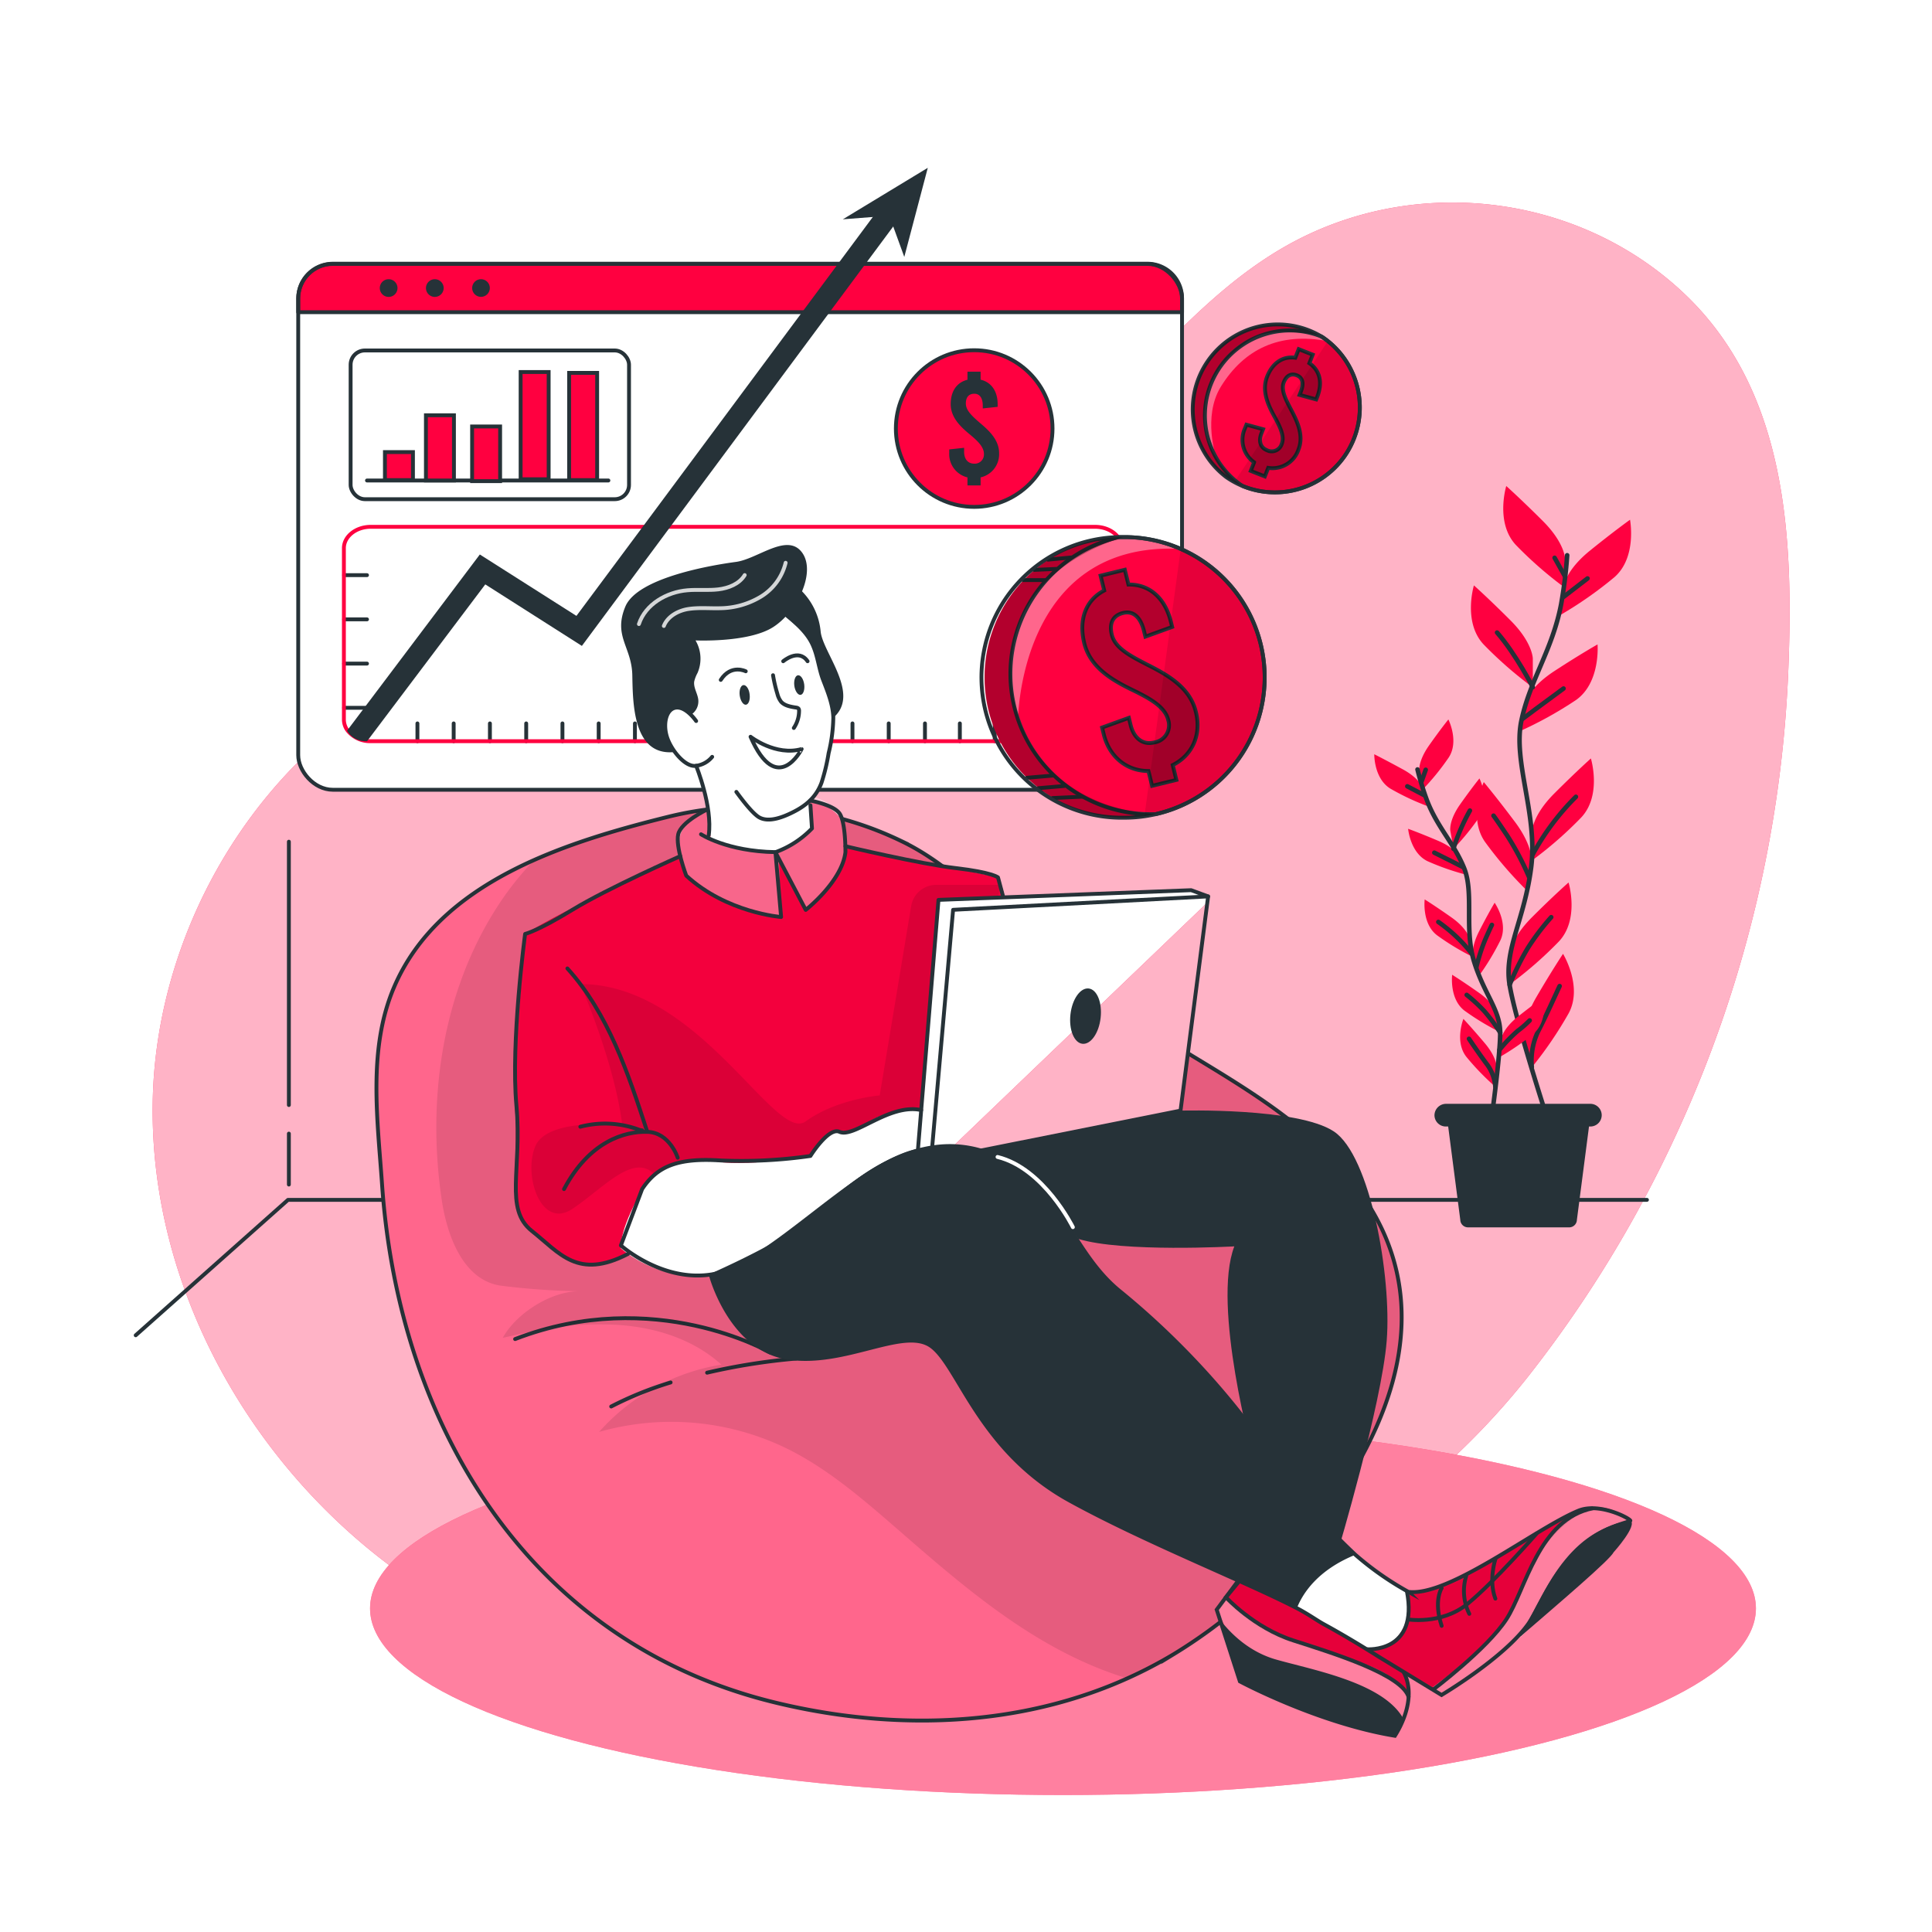 <svg class="animated" id="freepik_stories-revenue" xmlns="http://www.w3.org/2000/svg" viewBox="0 0 500 500" version="1.1" xmlns:xlink="http://www.w3.org/1999/xlink" xmlns:svgjs="http://svgjs.com/svgjs"><style>svg#freepik_stories-revenue:not(.animated) .animable {opacity: 0;}svg#freepik_stories-revenue.animated #freepik--background-simple--inject-3 {animation: 1s 1 forwards cubic-bezier(.36,-0.01,.5,1.38) slideRight;animation-delay: 0s;}svg#freepik_stories-revenue.animated #freepik--Shadow--inject-3 {animation: 1s 1 forwards cubic-bezier(.36,-0.01,.5,1.38) fadeIn;animation-delay: 0s;}svg#freepik_stories-revenue.animated #freepik--Window--inject-3 {animation: 1s 1 forwards cubic-bezier(.36,-0.01,.5,1.38) zoomOut;animation-delay: 0s;}svg#freepik_stories-revenue.animated #freepik--Floor--inject-3 {animation: 1s 1 forwards cubic-bezier(.36,-0.01,.5,1.38) slideDown;animation-delay: 0s;}svg#freepik_stories-revenue.animated #freepik--Coins--inject-3 {animation: 1s 1 forwards cubic-bezier(.36,-0.01,.5,1.38) slideDown;animation-delay: 0s;}svg#freepik_stories-revenue.animated #freepik--Character--inject-3 {animation: 1s 1 forwards cubic-bezier(.36,-0.01,.5,1.38) slideUp;animation-delay: 0s;}            @keyframes slideRight {                0% {                    opacity: 0;                    transform: translateX(30px);                }                100% {                    opacity: 1;                    transform: translateX(0);                }            }                    @keyframes fadeIn {                0% {                    opacity: 0;                }                100% {                    opacity: 1;                }            }                    @keyframes zoomOut {                0% {                    opacity: 0;                    transform: scale(1.5);                }                100% {                    opacity: 1;                    transform: scale(1);                }            }                    @keyframes slideDown {                0% {                    opacity: 0;                    transform: translateY(-30px);                }                100% {                    opacity: 1;                    transform: translateY(0);                }            }                    @keyframes slideUp {                0% {                    opacity: 0;                    transform: translateY(30px);                }                100% {                    opacity: 1;                    transform: inherit;                }            }        </style><g id="freepik--background-simple--inject-3" class="animable" style="transform-origin: 251.326px 245.544px;"><path d="M332.51,63.83c-21.82,12.48-37.21,33.47-55.86,50.32a179.7,179.7,0,0,1-81.92,42c-25,5.41-51.12,5.49-75.21,14-47,16.49-79.19,65.43-80,115.19s27.5,98,69.11,125.28a165.64,165.64,0,0,0,46,20.95c30.6,8.61,63.05,8.23,94.67,4.94,54.62-5.69,111.88-36.71,146.31-80.44a313.74,313.74,0,0,0,38.64-63.45,316.45,316.45,0,0,0,28.52-118.15c1.45-35,0-73.8-27.77-99.31S365.06,45.2,332.51,63.83Z" style="fill: rgb(255, 0, 64); transform-origin: 251.326px 245.544px;" id="el6hn072f3oyr" class="animable"></path><g id="elgpq37or2omi"><path d="M332.51,63.83c-21.82,12.48-37.21,33.47-55.86,50.32a179.7,179.7,0,0,1-81.92,42c-25,5.41-51.12,5.49-75.21,14-47,16.49-79.19,65.43-80,115.19s27.5,98,69.11,125.28a165.64,165.64,0,0,0,46,20.95c30.6,8.61,63.05,8.23,94.67,4.94,54.62-5.69,111.88-36.71,146.31-80.44a313.74,313.74,0,0,0,38.64-63.45,316.45,316.45,0,0,0,28.52-118.15c1.45-35,0-73.8-27.77-99.31S365.06,45.2,332.51,63.83Z" style="fill: rgb(255, 255, 255); opacity: 0.7; transform-origin: 251.326px 245.544px;" class="animable"></path></g></g><g id="freepik--Shadow--inject-3" class="animable" style="transform-origin: 275.1px 416.25px;"><ellipse cx="275.1" cy="416.25" rx="179.33" ry="48.3" style="fill: rgb(255, 0, 64); transform-origin: 275.1px 416.25px;" id="elx3yz2u8ass" class="animable"></ellipse><g id="eltycniht1ini"><ellipse cx="275.1" cy="416.25" rx="179.33" ry="48.3" style="fill: rgb(255, 255, 255); opacity: 0.5; transform-origin: 275.1px 416.25px;" class="animable"></ellipse></g></g><g id="freepik--Window--inject-3" class="animable" style="transform-origin: 191.545px 123.91px;"><rect x="77.18" y="68.3" width="228.73" height="136.09" rx="8.95" style="fill: rgb(255, 255, 255); transform-origin: 191.545px 136.345px;" id="elwvgeuy32t7n" class="animable"></rect><path d="M305.91,77.25v3.54H77.18V77.25a9,9,0,0,1,8.95-9H297A8.94,8.94,0,0,1,305.91,77.25Z" style="fill: rgb(255, 0, 64); transform-origin: 191.545px 74.52px;" id="el6ap1kvoas8a" class="animable"></path><rect x="77.18" y="68.3" width="228.73" height="136.09" rx="8.95" style="fill: none; stroke: rgb(38, 50, 56); stroke-linecap: round; stroke-linejoin: round; transform-origin: 191.545px 136.345px;" id="ella0drhuh79n" class="animable"></rect><path d="M305.91,77.25v3.54H77.18V77.25a9,9,0,0,1,8.95-9H297A8.94,8.94,0,0,1,305.91,77.25Z" style="fill: none; stroke: rgb(38, 50, 56); stroke-linecap: round; stroke-linejoin: round; transform-origin: 191.545px 74.52px;" id="el3yzncdplhlj" class="animable"></path><path d="M102.87,74.54a2.29,2.29,0,1,1-2.29-2.28A2.29,2.29,0,0,1,102.87,74.54Z" style="fill: rgb(38, 50, 56); transform-origin: 100.58px 74.55px;" id="ellg8at1t16r" class="animable"></path><path d="M114.82,74.54a2.29,2.29,0,1,1-2.29-2.28A2.29,2.29,0,0,1,114.82,74.54Z" style="fill: rgb(38, 50, 56); transform-origin: 112.53px 74.55px;" id="elz26knzt6jel" class="animable"></path><circle cx="124.48" cy="74.54" r="2.29" style="fill: rgb(38, 50, 56); transform-origin: 124.48px 74.54px;" id="elh2hnj3ufqi" class="animable"></circle><rect x="90.74" y="90.7" width="72.05" height="38.49" rx="3.69" style="fill: none; stroke: rgb(38, 50, 56); stroke-linecap: round; stroke-linejoin: round; transform-origin: 126.765px 109.945px;" id="ellwcj7lywtsf" class="animable"></rect><line x1="94.98" y1="124.35" x2="157.45" y2="124.35" style="fill: none; stroke: rgb(38, 50, 56); stroke-linecap: round; stroke-linejoin: round; transform-origin: 126.215px 124.35px;" id="el2aamol0db9k" class="animable"></line><rect x="99.62" y="117" width="7.25" height="7.25" style="fill: rgb(255, 0, 64); stroke: rgb(38, 50, 56); stroke-miterlimit: 10; transform-origin: 103.245px 120.625px;" id="elgueal1x8y2" class="animable"></rect><rect x="110.23" y="107.47" width="7.25" height="16.88" style="fill: rgb(255, 0, 64); stroke: rgb(38, 50, 56); stroke-miterlimit: 10; transform-origin: 113.855px 115.91px;" id="elo84mdgqoe1" class="animable"></rect><rect x="122.18" y="110.37" width="7.25" height="14.15" style="fill: rgb(255, 0, 64); stroke: rgb(38, 50, 56); stroke-miterlimit: 10; transform-origin: 125.805px 117.445px;" id="elynx9retdlxk" class="animable"></rect><rect x="134.74" y="96.28" width="7.25" height="27.75" style="fill: rgb(255, 0, 64); stroke: rgb(38, 50, 56); stroke-miterlimit: 10; transform-origin: 138.365px 110.155px;" id="el04uyz3iagwma" class="animable"></rect><rect x="147.29" y="96.5" width="7.25" height="27.75" style="fill: rgb(255, 0, 64); stroke: rgb(38, 50, 56); stroke-miterlimit: 10; transform-origin: 150.915px 110.375px;" id="el31lcz1w62n6" class="animable"></rect><circle cx="252.12" cy="110.91" r="20.27" style="fill: rgb(255, 0, 64); stroke: rgb(38, 50, 56); stroke-miterlimit: 10; transform-origin: 252.12px 110.91px;" id="elakvk7mu33v" class="animable"></circle><path d="M253.78,123.55v2.08h-3.4v-2.08a6.18,6.18,0,0,1-4.72-6.3v-.94l3.85-.42v1c0,1.93,1,3.1,2.57,3.1a2.37,2.37,0,0,0,2.56-2.53c0-1.85-1.73-3.44-3.77-5.13-2.42-2-4.83-4.38-4.83-7.74s1.58-5.63,4.34-6.31V96.19h3.4v2.07c2.79.65,4.41,3,4.41,6.35v.68l-3.85.41V105c0-2-.79-3.1-2.19-3.1s-2.19.87-2.19,2.53c0,1.85,1.78,3.4,3.78,5.13,2.38,2,4.83,4.38,4.83,7.74A6.15,6.15,0,0,1,253.78,123.55Z" style="fill: rgb(38, 50, 56); transform-origin: 252.114px 110.91px;" id="elgqowlr3ei4" class="animable"></path><line x1="89.06" y1="148.85" x2="94.98" y2="148.85" style="fill: none; stroke: rgb(38, 50, 56); stroke-linecap: round; stroke-linejoin: round; transform-origin: 92.02px 148.85px;" id="elayy5zwr0jpl" class="animable"></line><line x1="89.06" y1="160.29" x2="94.98" y2="160.29" style="fill: none; stroke: rgb(38, 50, 56); stroke-linecap: round; stroke-linejoin: round; transform-origin: 92.02px 160.29px;" id="elkwru3336pe" class="animable"></line><line x1="89.06" y1="171.74" x2="94.98" y2="171.74" style="fill: none; stroke: rgb(38, 50, 56); stroke-linecap: round; stroke-linejoin: round; transform-origin: 92.02px 171.74px;" id="elsspr7pagfz" class="animable"></line><line x1="89.06" y1="183.18" x2="94.98" y2="183.18" style="fill: none; stroke: rgb(38, 50, 56); stroke-linecap: round; stroke-linejoin: round; transform-origin: 92.02px 183.18px;" id="elg1yonpn7nb9" class="animable"></line><line x1="108.03" y1="191.82" x2="108.03" y2="187.22" style="fill: none; stroke: rgb(38, 50, 56); stroke-linecap: round; stroke-linejoin: round; transform-origin: 108.03px 189.52px;" id="el00krzqqxn3z6c" class="animable"></line><line x1="117.41" y1="191.82" x2="117.41" y2="187.22" style="fill: none; stroke: rgb(38, 50, 56); stroke-linecap: round; stroke-linejoin: round; transform-origin: 117.41px 189.52px;" id="eldtdamq9m52s" class="animable"></line><line x1="126.79" y1="191.82" x2="126.79" y2="187.22" style="fill: none; stroke: rgb(38, 50, 56); stroke-linecap: round; stroke-linejoin: round; transform-origin: 126.79px 189.52px;" id="el54ow8226x2v" class="animable"></line><line x1="136.18" y1="191.82" x2="136.18" y2="187.22" style="fill: none; stroke: rgb(38, 50, 56); stroke-linecap: round; stroke-linejoin: round; transform-origin: 136.18px 189.52px;" id="ele3zlkgloqew" class="animable"></line><line x1="145.56" y1="191.82" x2="145.56" y2="187.22" style="fill: none; stroke: rgb(38, 50, 56); stroke-linecap: round; stroke-linejoin: round; transform-origin: 145.56px 189.52px;" id="elozk0htsqkvi" class="animable"></line><line x1="154.94" y1="191.82" x2="154.94" y2="187.22" style="fill: none; stroke: rgb(38, 50, 56); stroke-linecap: round; stroke-linejoin: round; transform-origin: 154.94px 189.52px;" id="elgx6fe0i28v4" class="animable"></line><line x1="164.32" y1="191.82" x2="164.32" y2="187.22" style="fill: none; stroke: rgb(38, 50, 56); stroke-linecap: round; stroke-linejoin: round; transform-origin: 164.32px 189.52px;" id="elztlb9yezpf" class="animable"></line><line x1="173.71" y1="191.82" x2="173.71" y2="187.22" style="fill: none; stroke: rgb(38, 50, 56); stroke-linecap: round; stroke-linejoin: round; transform-origin: 173.71px 189.52px;" id="elevhhirxub7s" class="animable"></line><line x1="183.09" y1="191.82" x2="183.09" y2="187.22" style="fill: none; stroke: rgb(38, 50, 56); stroke-linecap: round; stroke-linejoin: round; transform-origin: 183.09px 189.52px;" id="elvumpcqtpzx" class="animable"></line><line x1="192.47" y1="191.82" x2="192.47" y2="187.22" style="fill: none; stroke: rgb(38, 50, 56); stroke-linecap: round; stroke-linejoin: round; transform-origin: 192.47px 189.52px;" id="el2suj4qglhii" class="animable"></line><line x1="201.85" y1="191.82" x2="201.85" y2="187.22" style="fill: none; stroke: rgb(38, 50, 56); stroke-linecap: round; stroke-linejoin: round; transform-origin: 201.85px 189.52px;" id="elq8pe5t1u1tc" class="animable"></line><line x1="211.24" y1="191.82" x2="211.24" y2="187.22" style="fill: none; stroke: rgb(38, 50, 56); stroke-linecap: round; stroke-linejoin: round; transform-origin: 211.24px 189.52px;" id="ela9x4aq053ko" class="animable"></line><line x1="220.62" y1="191.82" x2="220.62" y2="187.22" style="fill: none; stroke: rgb(38, 50, 56); stroke-linecap: round; stroke-linejoin: round; transform-origin: 220.62px 189.52px;" id="el8zf0phcazhx" class="animable"></line><line x1="230" y1="191.82" x2="230" y2="187.22" style="fill: none; stroke: rgb(38, 50, 56); stroke-linecap: round; stroke-linejoin: round; transform-origin: 230px 189.52px;" id="elltifshi4vr" class="animable"></line><line x1="239.38" y1="191.82" x2="239.38" y2="187.22" style="fill: none; stroke: rgb(38, 50, 56); stroke-linecap: round; stroke-linejoin: round; transform-origin: 239.38px 189.52px;" id="elf9r4y3p3ysg" class="animable"></line><line x1="248.41" y1="191.82" x2="248.41" y2="187.22" style="fill: none; stroke: rgb(38, 50, 56); stroke-linecap: round; stroke-linejoin: round; transform-origin: 248.41px 189.52px;" id="el8i7ejr4k2se" class="animable"></line><line x1="257.44" y1="191.82" x2="257.44" y2="187.22" style="fill: none; stroke: rgb(38, 50, 56); stroke-linecap: round; stroke-linejoin: round; transform-origin: 257.44px 189.52px;" id="elsaj44w1ol2" class="animable"></line><line x1="266.46" y1="191.82" x2="266.46" y2="187.22" style="fill: none; stroke: rgb(38, 50, 56); stroke-linecap: round; stroke-linejoin: round; transform-origin: 266.46px 189.52px;" id="elt9wo5lv8d88" class="animable"></line><path d="M290.34,141.85v44.46c0,3.05-3.1,5.51-6.92,5.51H96a7.42,7.42,0,0,1-6-2.71,4.73,4.73,0,0,1-1-2.8V141.85c0-3,3.1-5.51,6.92-5.51H283.42C287.24,136.34,290.34,138.8,290.34,141.85Z" style="fill: none; stroke: rgb(255, 0, 64); stroke-linecap: round; stroke-linejoin: round; transform-origin: 189.67px 164.082px;" id="elci4zfjh01wr" class="animable"></path><path d="M233.3,55.74l-59.83,80.6-22.88,30.82-25-15.92L95,191.82h-.44a5.51,5.51,0,0,1-4.75-2.71l34.37-45.61,25,15.89,17.11-23,62.39-84Z" style="fill: rgb(38, 50, 56); transform-origin: 161.555px 122.105px;" id="el7a73t2ihoak" class="animable"></path><polygon points="218.12 56.76 240.11 43.43 234.03 66.49 230.15 55.82 218.12 56.76" style="fill: rgb(38, 50, 56); transform-origin: 229.115px 54.96px;" id="elf04j49mf5wc" class="animable"></polygon></g><g id="freepik--Floor--inject-3" class="animable" style="transform-origin: 230.675px 235.675px;"><polyline points="426.23 310.52 74.54 310.52 35.12 345.57" style="fill: none; stroke: rgb(38, 50, 56); stroke-linecap: round; stroke-linejoin: round; transform-origin: 230.675px 328.045px;" id="elo9gncupx0oh" class="animable"></polyline><line x1="74.76" y1="285.98" x2="74.76" y2="217.83" style="fill: none; stroke: rgb(38, 50, 56); stroke-linecap: round; stroke-linejoin: round; transform-origin: 74.76px 251.905px;" id="elwd2d8gan4g" class="animable"></line><line x1="74.76" y1="306.56" x2="74.76" y2="293.38" style="fill: none; stroke: rgb(38, 50, 56); stroke-linecap: round; stroke-linejoin: round; transform-origin: 74.76px 299.97px;" id="elf3pu6zik31" class="animable"></line><g id="freepik--freepik--Plants--inject-120--inject-3" class="animable" style="transform-origin: 388.893px 221.71px;"><path d="M405.06,144.72s0-4.12-5.77-9.88-9.47-9.06-9.47-9.06-2.89,9.47,2.47,15.24a101,101,0,0,0,12.77,11.14Z" style="fill: rgb(255, 0, 64); transform-origin: 397.051px 138.97px;" id="el3c8vhl1z5gl" class="animable"></path><path d="M396.69,170.45s0-4.12-5.77-9.89-9.47-9.06-9.47-9.06-2.88,9.47,2.47,15.24a102.63,102.63,0,0,0,12.77,11.15Z" style="fill: rgb(255, 0, 64); transform-origin: 388.683px 164.695px;" id="elple1s3p5en7" class="animable"></path><path d="M404.69,151.74s.44-4.1,6.78-9.23,10.38-8,10.38-8,1.86,9.75-4.07,14.89a101.51,101.51,0,0,1-13.87,9.71Z" style="fill: rgb(255, 0, 64); transform-origin: 413.018px 146.81px;" id="elx5p5pyvwsif" class="animable"></path><path d="M394.58,182.12s.87-4,7.71-8.46,11.15-6.88,11.15-6.88.83,9.87-5.58,14.39a100.79,100.79,0,0,1-14.81,8.19Z" style="fill: rgb(255, 0, 64); transform-origin: 403.263px 178.07px;" id="elsni5p2n96q" class="animable"></path><path d="M396.49,215.23s0-4.12,5.76-9.88,9.47-9.06,9.47-9.06,2.89,9.48-2.47,15.24a100.22,100.22,0,0,1-12.76,11.15Z" style="fill: rgb(255, 0, 64); transform-origin: 404.494px 209.485px;" id="el723o8q5ql5v" class="animable"></path><path d="M396.39,223.32s.58-4.08-4.31-10.6S384,202.4,384,202.4s-4.18,9,.29,15.44a101.44,101.44,0,0,0,11.06,12.82Z" style="fill: rgb(255, 0, 64); transform-origin: 389.318px 216.53px;" id="elpjx24ovi5vk" class="animable"></path><path d="M390.7,247.27s0-4.11,5.77-9.88,9.47-9,9.47-9,2.89,9.47-2.47,15.23a101,101,0,0,1-12.77,11.15Z" style="fill: rgb(255, 0, 64); transform-origin: 398.709px 241.58px;" id="eleb44c14pv2j" class="animable"></path><path d="M394.55,269s-1-4,3.09-11,6.87-11.15,6.87-11.15,5.18,8.44,1.47,15.37a101.21,101.21,0,0,1-9.54,14Z" style="fill: rgb(255, 0, 64); transform-origin: 400.88px 261.535px;" id="el9je9o14frgc" class="animable"></path><path d="M405.58,143.7A116.75,116.75,0,0,1,404,156.48c-2.28,11.78-8,19.38-10.26,30s4.27,24.35,2.52,38-7.08,21.26-5.58,30.38,9.5,33.8,9.5,33.8" style="fill: none; stroke: rgb(38, 50, 56); stroke-linecap: round; stroke-linejoin: round; stroke-width: 1.177px; transform-origin: 397.999px 216.18px;" id="elr3ktt74o2sk" class="animable"></path><line x1="404.64" y1="154.48" x2="410.85" y2="149.7" style="fill: none; stroke: rgb(38, 50, 56); stroke-linecap: round; stroke-linejoin: round; stroke-width: 1.177px; transform-origin: 407.745px 152.09px;" id="el4dosmbskjbi" class="animable"></line><line x1="404.92" y1="148.99" x2="402.33" y2="144.36" style="fill: none; stroke: rgb(38, 50, 56); stroke-linecap: round; stroke-linejoin: round; stroke-width: 1.177px; transform-origin: 403.625px 146.675px;" id="elyc8e9rm1k6" class="animable"></line><path d="M394.09,186s5.2-3.91,10.55-7.81" style="fill: none; stroke: rgb(38, 50, 56); stroke-linecap: round; stroke-linejoin: round; stroke-width: 1.177px; transform-origin: 399.365px 182.095px;" id="eliwjy9r5u37b" class="animable"></path><path d="M396.69,177.84s-4.34-8.5-9.25-14.14" style="fill: none; stroke: rgb(38, 50, 56); stroke-linecap: round; stroke-linejoin: round; stroke-width: 1.177px; transform-origin: 392.065px 170.77px;" id="elc8xe58jztq" class="animable"></path><path d="M396.69,221.09a64.58,64.58,0,0,1,11.15-14.88" style="fill: none; stroke: rgb(38, 50, 56); stroke-linecap: round; stroke-linejoin: round; stroke-width: 1.177px; transform-origin: 402.265px 213.65px;" id="elfzoceomp0j" class="animable"></path><path d="M395.68,226.87A73.4,73.4,0,0,0,390,216.16c-3-4.48-3.48-5.06-3.48-5.06" style="fill: none; stroke: rgb(38, 50, 56); stroke-linecap: round; stroke-linejoin: round; stroke-width: 1.177px; transform-origin: 391.1px 218.985px;" id="eliiahnzb2yd" class="animable"></path><path d="M390.7,254.85a69.58,69.58,0,0,1,4.69-9.48,61.55,61.55,0,0,1,6.06-8" style="fill: none; stroke: rgb(38, 50, 56); stroke-linecap: round; stroke-linejoin: round; stroke-width: 1.177px; transform-origin: 396.075px 246.11px;" id="elr2exkhisml" class="animable"></path><path d="M396.43,276.17a17.62,17.62,0,0,1,1.56-9.12c2.17-4.19,4.62-9.69,5.64-11.85" style="fill: none; stroke: rgb(38, 50, 56); stroke-linecap: round; stroke-linejoin: round; stroke-width: 1.177px; transform-origin: 399.989px 265.685px;" id="elfangqnb45bs" class="animable"></path><path d="M367.3,199.74s-.45-2.57,2.54-6.82,5-6.72,5-6.72,2.83,5.62.1,9.82a64.16,64.16,0,0,1-6.8,8.36Z" style="fill: rgb(255, 0, 64); transform-origin: 371.702px 195.29px;" id="ela680aodnmti" class="animable"></path><path d="M375.34,215s-.45-2.59,2.54-6.83,5-6.71,5-6.71,2.83,5.63.1,9.82a63.5,63.5,0,0,1-6.8,8.36Z" style="fill: rgb(255, 0, 64); transform-origin: 379.742px 210.55px;" id="ela6h1yxd2f5f" class="animable"></path><path d="M368.29,204.1s-.7-2.52-5.25-5-7.38-3.9-7.38-3.9-.11,6.27,4.18,8.9a64.14,64.14,0,0,0,9.75,4.58Z" style="fill: rgb(255, 0, 64); transform-origin: 362.625px 201.94px;" id="el7zzs0h2uvqs" class="animable"></path><path d="M377.93,222.05s-1-2.43-5.76-4.46-7.75-3.1-7.75-3.1.55,6.27,5.08,8.41a64.52,64.52,0,0,0,10.18,3.53Z" style="fill: rgb(255, 0, 64); transform-origin: 372.05px 220.46px;" id="el3hiud1zbziz" class="animable"></path><path d="M380.33,243s-.45-2.58-4.69-5.57-6.93-4.66-6.93-4.66-.78,6.27,3.21,9.29a63.9,63.9,0,0,0,9.21,5.57Z" style="fill: rgb(255, 0, 64); transform-origin: 374.889px 240.2px;" id="elzzfe4yzoig9" class="animable"></path><path d="M381.26,248.09s-.81-2.49,1.55-7.11,4-7.35,4-7.35,3.6,5.16,1.5,9.71a65.19,65.19,0,0,1-5.58,9.24Z" style="fill: rgb(255, 0, 64); transform-origin: 385.047px 243.105px;" id="elcywynedetn" class="animable"></path><path d="M388.5,268.92s.3-2.6,4.36-5.83,6.65-5,6.65-5,1.14,6.2-2.67,9.46a64.88,64.88,0,0,1-8.87,6.1Z" style="fill: rgb(255, 0, 64); transform-origin: 393.82px 265.87px;" id="el8z5z3p7yrkv" class="animable"></path><path d="M387.43,262.5s-.45-2.59-4.69-5.58-6.92-4.65-6.92-4.65-.78,6.27,3.2,9.29a64.36,64.36,0,0,0,9.22,5.57Z" style="fill: rgb(255, 0, 64); transform-origin: 381.999px 259.7px;" id="elmdvqz7fp09n" class="animable"></path><path d="M387.37,276.54s.23-2.62-3.12-6.58-5.52-6.27-5.52-6.27-2.34,5.85.75,9.8a65.37,65.37,0,0,0,7.5,7.75Z" style="fill: rgb(255, 0, 64); transform-origin: 382.627px 272.465px;" id="elqsdvajxic2l" class="animable"></path><path d="M366.85,199.14a74,74,0,0,0,2.39,7.85c2.7,7.13,7.1,11.28,9.68,17.7s0,15.73,2.55,24.1,6.75,12.54,6.78,18.45S386,289.48,386,289.48" style="fill: none; stroke: rgb(38, 50, 56); stroke-linecap: round; stroke-linejoin: round; stroke-width: 1.177px; transform-origin: 377.55px 244.31px;" id="elirutaolt459" class="animable"></path><line x1="368.62" y1="205.81" x2="364.21" y2="203.5" style="fill: none; stroke: rgb(38, 50, 56); stroke-linecap: round; stroke-linejoin: round; stroke-width: 1.177px; transform-origin: 366.415px 204.655px;" id="elwkbr476iqha" class="animable"></line><line x1="367.84" y1="202.4" x2="368.97" y2="199.22" style="fill: none; stroke: rgb(38, 50, 56); stroke-linecap: round; stroke-linejoin: round; stroke-width: 1.177px; transform-origin: 368.405px 200.81px;" id="elblyt6x1pu4i" class="animable"></line><path d="M378.66,224.42s-3.69-1.88-7.46-3.75" style="fill: none; stroke: rgb(38, 50, 56); stroke-linecap: round; stroke-linejoin: round; stroke-width: 1.177px; transform-origin: 374.93px 222.545px;" id="elpf3jfcyj1r" class="animable"></path><path d="M376.14,219.64a52.85,52.85,0,0,1,4.27-9.86" style="fill: none; stroke: rgb(38, 50, 56); stroke-linecap: round; stroke-linejoin: round; stroke-width: 1.177px; transform-origin: 378.275px 214.71px;" id="elvipfmyizdxm" class="animable"></path><path d="M380.84,246.72a41.15,41.15,0,0,0-8.6-8.12" style="fill: none; stroke: rgb(38, 50, 56); stroke-linecap: round; stroke-linejoin: round; stroke-width: 1.177px; transform-origin: 376.54px 242.66px;" id="elkqgdo4t4xkf" class="animable"></path><path d="M382.1,250.24a45.85,45.85,0,0,1,2.37-7.31c1.39-3.15,1.63-3.56,1.63-3.56" style="fill: none; stroke: rgb(38, 50, 56); stroke-linecap: round; stroke-linejoin: round; stroke-width: 1.177px; transform-origin: 384.1px 244.805px;" id="elars32ui2bcf" class="animable"></path><path d="M388.06,271.7a38.47,38.47,0,0,1,4.74-4.92,25.47,25.47,0,0,0,3.08-2.69" style="fill: none; stroke: rgb(38, 50, 56); stroke-linecap: round; stroke-linejoin: round; stroke-width: 1.177px; transform-origin: 391.97px 267.895px;" id="eldvoy5vt7o65" class="animable"></path><path d="M388.25,267.24a44.87,44.87,0,0,0-4-5.43,39,39,0,0,0-4.67-4.33" style="fill: none; stroke: rgb(38, 50, 56); stroke-linecap: round; stroke-linejoin: round; stroke-width: 1.177px; transform-origin: 383.915px 262.36px;" id="el349xk6k5d7m" class="animable"></path><path d="M387,281.24a11.28,11.28,0,0,0-2-5.57c-1.82-2.4-4-5.58-4.82-6.83" style="fill: none; stroke: rgb(38, 50, 56); stroke-linecap: round; stroke-linejoin: round; stroke-width: 1.177px; transform-origin: 383.59px 275.04px;" id="elrdcngi9jfs" class="animable"></path><path d="M406.18,317.64H379.92a2,2,0,0,1-2-1.95l-3.77-29.06h37.72l-3.77,29.06A2,2,0,0,1,406.18,317.64Z" style="fill: rgb(38, 50, 56); transform-origin: 393.01px 302.135px;" id="elagweneay68t" class="animable"></path><path d="M411.57,291.54H374.19a2.94,2.94,0,0,1-2.95-2.92h0a3,3,0,0,1,2.94-2.95h37.39a2.94,2.94,0,0,1,2.95,2.94h0A2.94,2.94,0,0,1,411.57,291.54Z" style="fill: rgb(38, 50, 56); transform-origin: 392.88px 288.605px;" id="el37s86270lv6" class="animable"></path></g></g><g id="freepik--Coins--inject-3" class="animable" style="transform-origin: 302.969px 147.776px;"><path d="M327.3,175.31a36.31,36.31,0,0,1-28.13,35.37l-.11,0c-.95.21-1.9.4-2.88.54a37.08,37.08,0,0,1-5.19.37A36.31,36.31,0,0,1,289.65,139c.33,0,.68,0,1,0a1.72,1.72,0,0,1,.32,0,2.3,2.3,0,0,1,.37,0,35.75,35.75,0,0,1,14.22,3.05A36.31,36.31,0,0,1,327.3,175.31Z" style="fill: rgb(255, 0, 64); transform-origin: 291.055px 175.291px;" id="elti1wjk5eoi9" class="animable"></path><g id="elkw0oighdtdo"><path d="M305.58,142.06c-41.93-2.18-42.13,44.37-42.13,44.37s-6.4-15.19,4.05-32c5.84-9.41,16-13.56,23.86-15.4A35.75,35.75,0,0,1,305.58,142.06Z" style="fill: rgb(255, 255, 255); opacity: 0.4; transform-origin: 283.545px 162.73px;" class="animable"></path></g><path d="M327.3,175.31a36.31,36.31,0,0,1-28.24,35.4,35.71,35.71,0,0,1-8.07.91A36.31,36.31,0,0,1,289.65,139c.44,0,.89,0,1.34,0A36.32,36.32,0,0,1,327.3,175.31Z" style="fill: none; stroke: rgb(38, 50, 56); stroke-linecap: round; stroke-linejoin: round; transform-origin: 290.652px 175.313px;" id="elx85ndzmenw" class="animable"></path><path d="M327.3,175.31a36.31,36.31,0,0,1-28.24,35.4c-.44,0-.89,0-1.34,0A36.32,36.32,0,0,1,289.65,139c.44,0,.89,0,1.34,0A36.32,36.32,0,0,1,327.3,175.31Z" style="fill: none; stroke: rgb(38, 50, 56); stroke-linecap: round; stroke-linejoin: round; transform-origin: 294.398px 174.855px;" id="el5fwemk59nrr" class="animable"></path><path d="M303.5,198l.94,3.84-6.28,1.53-.94-3.83c-5.62,0-10.13-3.65-11.57-9.51l-.43-1.74,6.93-2.51.44,1.81c.87,3.56,3.22,5.27,6.15,4.55a4.5,4.5,0,0,0,3.59-5.83c-.84-3.42-4.76-5.56-9.3-7.77-5.37-2.6-10.91-5.9-12.43-12.11-1.48-6.06.38-11.11,5.17-13.61l-.94-3.84,6.27-1.53.94,3.83c5.45-.08,9.51,3.51,11,9.71l.31,1.26-6.92,2.51-.35-1.39c-.92-3.77-2.86-5.36-5.44-4.73s-3.65,2.6-2.9,5.66c.84,3.42,4.81,5.48,9.3,7.78,5.31,2.69,10.91,5.9,12.43,12.1C311,190.15,308.56,195.47,303.5,198Z" style="fill: none; stroke: rgb(38, 50, 56); stroke-miterlimit: 10; transform-origin: 295.013px 175.41px;" id="elo2nywmq2tws" class="animable"></path><g id="elfhvbtz4fsnb"><path d="M303.5,198l.94,3.84-6.28,1.53-.94-3.83c-5.62,0-10.13-3.65-11.57-9.51l-.43-1.74,6.93-2.51.44,1.81c.87,3.56,3.22,5.27,6.15,4.55a4.5,4.5,0,0,0,3.59-5.83c-.84-3.42-4.76-5.56-9.3-7.77-5.37-2.6-10.91-5.9-12.43-12.11-1.48-6.06.38-11.11,5.17-13.61l-.94-3.84,6.27-1.53.94,3.83c5.45-.08,9.51,3.51,11,9.71l.31,1.26-6.92,2.51-.35-1.39c-.92-3.77-2.86-5.36-5.44-4.73s-3.65,2.6-2.9,5.66c.84,3.42,4.81,5.48,9.3,7.78,5.31,2.69,10.91,5.9,12.43,12.1C311,190.15,308.56,195.47,303.5,198Z" style="opacity: 0.3; transform-origin: 295.013px 175.41px;" class="animable"></path></g><line x1="272.43" y1="206.53" x2="280.1" y2="206.18" style="fill: none; stroke: rgb(38, 50, 56); stroke-linecap: round; stroke-linejoin: round; transform-origin: 276.265px 206.355px;" id="eleqqhizekk7e" class="animable"></line><line x1="268.74" y1="203.98" x2="275.43" y2="203.41" style="fill: none; stroke: rgb(38, 50, 56); stroke-linecap: round; stroke-linejoin: round; transform-origin: 272.085px 203.695px;" id="elqd9c3v2ch7s" class="animable"></line><line x1="265.74" y1="201.29" x2="272.43" y2="200.72" style="fill: none; stroke: rgb(38, 50, 56); stroke-linecap: round; stroke-linejoin: round; transform-origin: 269.085px 201.005px;" id="el9uskbtghrud" class="animable"></line><line x1="264.82" y1="150.13" x2="270.55" y2="150.13" style="fill: none; stroke: rgb(38, 50, 56); stroke-linecap: round; stroke-linejoin: round; transform-origin: 267.685px 150.13px;" id="elee8muii9vkc" class="animable"></line><line x1="267.65" y1="147.49" x2="273.36" y2="147.23" style="fill: none; stroke: rgb(38, 50, 56); stroke-linecap: round; stroke-linejoin: round; transform-origin: 270.505px 147.36px;" id="eld4xie6wt6es" class="animable"></line><line x1="271.23" y1="144.84" x2="277.25" y2="144.27" style="fill: none; stroke: rgb(38, 50, 56); stroke-linecap: round; stroke-linejoin: round; transform-origin: 274.24px 144.555px;" id="el9ascnvbrr8o" class="animable"></line><g id="elb572pbdc9xn"><path d="M299.17,210.68l-.11,0a35.71,35.71,0,0,1-8.07.91A36.31,36.31,0,0,1,289.65,139c.33,0,.68,0,1,0-8.85,2.79-23.7,9.92-27.67,24.79C257.37,184.92,270,208.91,299.17,210.68Z" style="opacity: 0.3; transform-origin: 276.99px 175.295px;" class="animable"></path></g><g id="elty2m7wrzcod"><path d="M327.3,175.31a36.31,36.31,0,0,1-28.13,35.37l-.11,0c-.95.21-1.9.4-2.88.54l9.4-69.19A36.31,36.31,0,0,1,327.3,175.31Z" style="opacity: 0.1; transform-origin: 311.74px 176.625px;" class="animable"></path></g><path d="M347.9,118.15a22,22,0,0,1-26.31,7.64l-.13-.06a22.63,22.63,0,0,1-2-1,19.63,19.63,0,0,1-2.12-1.32,22,22,0,0,1,24.19-36.63l.49.31c.23.13.45.29.68.45s.67.49,1,.75A22,22,0,0,1,347.9,118.15Z" style="fill: rgb(255, 0, 64); transform-origin: 330.314px 105.682px;" id="el745er5q4nfj" class="animable"></path><g id="els0hccotodlm"><path d="M314.76,118.45s-3.59-10.57,1.18-18.35c6-9.75,15.19-14.2,27.7-11.8,0,0-6.78-4.58-18.13-1.33S308.07,105.84,314.76,118.45Z" style="fill: rgb(255, 255, 255); opacity: 0.4; transform-origin: 327.81px 102.127px;" class="animable"></path></g><path d="M347.9,118.16a22,22,0,0,1-26.31,7.62,21.55,21.55,0,0,1-4.3-2.36A22,22,0,0,1,342,87.1c.22.13.45.28.67.44A22,22,0,0,1,347.9,118.16Z" style="fill: none; stroke: rgb(38, 50, 56); stroke-linecap: round; stroke-linejoin: round; transform-origin: 330.303px 105.698px;" id="el2i270tyrk4" class="animable"></path><path d="M347.9,118.16a22,22,0,0,1-26.31,7.62l-.67-.44A22,22,0,0,1,342,87.1c.22.13.45.28.67.44A22,22,0,0,1,347.9,118.16Z" style="fill: none; stroke: rgb(38, 50, 56); stroke-linecap: round; stroke-linejoin: round; transform-origin: 331.879px 106.48px;" id="elaazw0rw4gjf" class="animable"></path><path d="M328.21,121.08l-.87,2.22-3.64-1.43.87-2.23a7.12,7.12,0,0,1-2.4-8.73l.4-1,4.3,1.17-.41,1.06c-.81,2.06-.26,3.72,1.44,4.39a2.72,2.72,0,0,0,3.81-1.63c.78-2-.41-4.41-1.88-7.08-1.74-3.16-3.32-6.72-1.91-10.32s4.07-5.36,7.3-4.92l.88-2.22,3.63,1.43L338.86,94c2.72,1.86,3.47,5,2.06,8.65l-.29.72-4.3-1.17.32-.81c.86-2.18.46-3.65-1-4.24s-2.71,0-3.41,1.79c-.78,2,.47,4.38,1.88,7.08,1.69,3.19,3.33,6.73,1.92,10.32A7.09,7.09,0,0,1,328.21,121.08Z" style="fill: none; stroke: rgb(38, 50, 56); stroke-miterlimit: 10; transform-origin: 331.583px 106.83px;" id="elyoyedbcsj0m" class="animable"></path><g id="eljajqa7bnaw"><path d="M328.21,121.08l-.87,2.22-3.64-1.43.87-2.23a7.12,7.12,0,0,1-2.4-8.73l.4-1,4.3,1.17-.41,1.06c-.81,2.06-.26,3.72,1.44,4.39a2.72,2.72,0,0,0,3.81-1.63c.78-2-.41-4.41-1.88-7.08-1.74-3.16-3.32-6.72-1.91-10.32s4.07-5.36,7.3-4.92l.88-2.22,3.63,1.43L338.86,94c2.72,1.86,3.47,5,2.06,8.65l-.29.72-4.3-1.17.32-.81c.86-2.18.46-3.65-1-4.24s-2.71,0-3.41,1.79c-.78,2,.47,4.38,1.88,7.08,1.69,3.19,3.33,6.73,1.92,10.32A7.09,7.09,0,0,1,328.21,121.08Z" style="opacity: 0.3; transform-origin: 331.583px 106.83px;" class="animable"></path></g><g id="elbk9faph14ga"><path d="M341.48,86.79c-6-1.07-13.6-1.66-17.7,1-7.53,4.83-12.22,10.92-12.15,20.79s9.29,16.79,9.29,16.79l.54.39a21.66,21.66,0,0,1-4.17-2.31,22,22,0,0,1,24.19-36.63Z" style="opacity: 0.3; transform-origin: 325.061px 104.863px;" class="animable"></path></g><g id="eloq7kxqu3r4g"><path d="M347.9,118.15a22,22,0,0,1-26.31,7.64l-.13-.06a22.63,22.63,0,0,1-2-1L343.64,88.3A22,22,0,0,1,347.9,118.15Z" style="opacity: 0.1; transform-origin: 335.684px 107.869px;" class="animable"></path></g></g><g id="freepik--Character--inject-3" class="animable" style="transform-origin: 259.872px 295.137px;"><path d="M336.58,399.76a132,132,0,0,1-32.84,28.35,116.06,116.06,0,0,1-12,6.26c-28.41,12.77-60.79,13.6-91.07,6.26C137,425.2,103.22,369,98.93,306.61c-1.15-16.86-3.73-35.07,3.1-51.11s20.64-26,36.26-32.92c11.34-5.05,23.59-8.44,34.72-11.21a89.31,89.31,0,0,1,60.09,6.2c13.09,6.21,22.41,17,33.42,26.09q1.75,1.44,3.52,2.87a329.9,329.9,0,0,0,35,24.61c18.51,11.29,37.46,21.94,49.29,40.9C373.2,342.26,357.28,375.16,336.58,399.76Z" style="fill: rgb(255, 0, 64); transform-origin: 230.114px 327.021px;" id="elbi84mbonw3" class="animable"></path><g id="elzhhj52jt3yn"><path d="M336.58,399.76a132,132,0,0,1-32.84,28.35,116.06,116.06,0,0,1-12,6.26c-28.41,12.77-60.79,13.6-91.07,6.26C137,425.2,103.22,369,98.93,306.61c-1.15-16.86-3.73-35.07,3.1-51.11s20.64-26,36.26-32.92c11.34-5.05,23.59-8.44,34.72-11.21a89.31,89.31,0,0,1,60.09,6.2c13.09,6.21,22.41,17,33.42,26.09q1.75,1.44,3.52,2.87a329.9,329.9,0,0,0,35,24.61c18.51,11.29,37.46,21.94,49.29,40.9C373.2,342.26,357.28,375.16,336.58,399.76Z" style="fill: rgb(255, 255, 255); opacity: 0.4; transform-origin: 230.114px 327.021px;" class="animable"></path></g><path d="M270,246.53q-1.77-1.42-3.52-2.88c-11-9.11-20.34-19.87-33.42-26.08a89.37,89.37,0,0,0-60.09-6.2c-26.47,6.57-59.3,16.69-71,44.14-6.83,16-4.25,34.24-3.09,51.1C103.22,369,137,425.2,200.67,440.63c34.64,8.4,72,6.1,103.07-12.52a132,132,0,0,0,32.84-28.35c20.7-24.6,36.62-57.5,17.77-87.72-11.82-19-30.77-29.61-49.29-40.9A329.9,329.9,0,0,1,270,246.53Z" style="fill: none; stroke: rgb(38, 50, 56); stroke-miterlimit: 10; transform-origin: 230.088px 327.023px;" id="elzu6vdgenyng" class="animable"></path><path d="M173.55,357.78A91.57,91.57,0,0,0,158.18,364" style="fill: none; stroke: rgb(38, 50, 56); stroke-linecap: round; stroke-linejoin: round; transform-origin: 165.865px 360.89px;" id="elqh96jrijdih" class="animable"></path><path d="M206,351.6a164,164,0,0,0-23,3.65" style="fill: none; stroke: rgb(38, 50, 56); stroke-linecap: round; stroke-linejoin: round; transform-origin: 194.5px 353.425px;" id="elmh8v9rke219" class="animable"></path><path d="M199.25,350s-29.88-17.38-65.94-3.45" style="fill: none; stroke: rgb(38, 50, 56); stroke-linecap: round; stroke-linejoin: round; transform-origin: 166.28px 345.571px;" id="el4ej9kzcxtdw" class="animable"></path><g id="elrd4l8noljy"><path d="M336.58,399.76a132,132,0,0,1-32.84,28.35,116.06,116.06,0,0,1-12,6.26,93.7,93.7,0,0,1-9.57-3.51c-18.66-8-34.32-21.53-49.62-34.87-9.23-8-18.61-16.2-29.66-21.47a68.22,68.22,0,0,0-47.84-3.94,53.73,53.73,0,0,1,31.64-17.41c-7.9-7.19-18.89-10.21-29.57-10.4s-16.56,1.12-27,3.46c3.49-6.42,12.75-12.23,20.06-12.06a181.67,181.67,0,0,1-20.78-1.47c-9.43-1.52-13.65-12.62-15.06-22.06-3.9-26,.05-53.69,14.24-75.79a77.15,77.15,0,0,1,9.7-12.27c11.34-5.05,23.59-8.44,34.72-11.21a89.31,89.31,0,0,1,60.09,6.2c13.09,6.21,22.41,17,33.42,26.09q1.75,1.44,3.52,2.87a329.9,329.9,0,0,0,35,24.61c18.51,11.29,37.46,21.94,49.29,40.9C373.2,342.26,357.28,375.16,336.58,399.76Z" style="opacity: 0.1; transform-origin: 237.831px 321.567px;" class="animable"></path></g><path d="M347,399a193.35,193.35,0,0,0,17.57,13c11.89.8,6.56,15.17,6.56,15.17l-10.18,6.55S343.52,419.87,334,415.38,347,399,347,399Z" style="fill: rgb(255, 255, 255); transform-origin: 351.987px 416.36px;" id="elhhqgfe8y0ft" class="animable"></path><g id="el4hbjj6lbq2y"><path d="M262.51,247.7s-1.63-16.13-4.23-20.66L218.8,219v-3.06s.91-5.32-7.89-8.65-27.14,1-31.87,4.58-3,9.74-3,9.74S160.14,229.64,153,232.7a182.44,182.44,0,0,0-17.07,9s-3.24,37.08-2.6,45.69-.52,16.71.22,21.48,1.32,7.48,6.32,11.54,9.55,10,22.66,4.11l-1.83-1.45L247,294Z" style="opacity: 0.3; transform-origin: 197.878px 266.547px;" class="animable"></path></g><path d="M262.51,247.7s-1.63-16.13-4.23-20.66L218.8,219v-3.06s.91-5.32-7.89-8.65-27.14,1-31.87,4.58-3,9.74-3,9.74S160.14,229.64,153,232.7a182.44,182.44,0,0,0-17.07,9s-3.24,37.08-2.6,45.69-.52,16.71.22,21.48,1.32,7.48,6.32,11.54,9.55,10,22.66,4.11l-1.83-1.45L247,294Z" style="fill: rgb(255, 0, 64); transform-origin: 197.878px 266.547px;" id="elv0cbqlg1u7" class="animable"></path><g id="elab8jyfij5bl"><path d="M262.51,247.7s-1.63-16.13-4.23-20.66L218.8,219v-3.06s.91-5.32-7.89-8.65-27.14,1-31.87,4.58-3,9.74-3,9.74S160.14,229.64,153,232.7a182.44,182.44,0,0,0-17.07,9s-3.24,37.08-2.6,45.69-.52,16.71.22,21.48,1.32,7.48,6.32,11.54,9.55,10,22.66,4.11l-1.83-1.45L247,294Z" style="opacity: 0.05; transform-origin: 197.878px 266.547px;" class="animable"></path></g><g id="elzx5kq2zrd98"><path d="M258.8,229H242.28a6.57,6.57,0,0,0-6.47,5.49l-8.14,49s-11.21.93-19.15,6.72-27.47-35.52-58.33-35.54c0,0,8.88,20.3,10.85,36.5,0,0-19.29-2.1-22.49,5.45s1.45,21.7,9.61,16.22S164,298.22,169.45,304s29.8,8.89,29.8,8.89L236.72,294l14.53-6.83Z" style="opacity: 0.1; transform-origin: 198.166px 271.536px;" class="animable"></path></g><g id="el5z19g0qvatx"><path d="M206.35,204.71s9.38,2.6,10.9,5.75,1.36,11.12,1.36,11.12a38.5,38.5,0,0,1-10.09,13.88l-7-13.88.63,15.74s-13.28-2.21-18.92-6.45l-5.63-4.25s-2.43-8-2.08-10.71S186,207.7,186,207.7Z" style="fill: rgb(255, 255, 255); opacity: 0.4; transform-origin: 197.05px 221.015px;" class="animable"></path></g><path d="M362.59,447.42c-.26-.57,3.85-7.83.63-15.22s-8.35-4.54-8.35-4.54-14.61-9.3-20.75-12.24a104.7,104.7,0,0,1-12.75-7.58l-6.49,8.74,6,18.56Z" style="fill: rgb(255, 0, 64); transform-origin: 339.669px 427.63px;" id="el5x2tv1lusia" class="animable"></path><path d="M354.34,427.21l18.76,11.46s13.19-8.46,19.48-14.3S413,406.09,413,406.09l9-12.11s-6.24-7.72-16.64-1.52c-13.44,8-29.83,19.62-40.76,19.51,0,0,2.15,13.43-10.19,15.24" style="fill: rgb(255, 0, 64); transform-origin: 388.17px 414.36px;" id="elc0uvzkfmu6b" class="animable"></path><path d="M203.17,156.23s8.51,12.88,10.06,17.05,2.8,10.34,2.49,13.31-3.43,18.88-5,19.34l-1.51,1.71,1,6.74s-6.66,11.51-26.24,3.07c0,0-.76-13.44-3.14-17.66s-5.94.8-9.51-11.39,7.8-25,7.8-25Z" style="fill: rgb(255, 255, 255); transform-origin: 193.197px 188.386px;" id="elmlercx4apu" class="animable"></path><g id="el2pbiu2jdgyc"><path d="M413.83,390.22s-9.65,1.68-12.78,7.39-9.14,16.32-11.19,21.45-19,17.52-19,17.52l2.25,2.09s13.8-8.53,22.13-16.64,26.7-28.51,26.7-28.51S420.62,392.21,413.83,390.22Z" style="fill: rgb(255, 255, 255); opacity: 0.5; transform-origin: 396.4px 414.445px;" class="animable"></path></g><g id="el44jm9oiowkk"><path d="M317.27,413.37l-2.39,3.21,7.34,15.22,40.37,14.51,1.87-5.91s.62-6-13.55-10.56-22.81-7.57-26.84-10.7S317.27,413.37,317.27,413.37Z" style="fill: rgb(255, 255, 255); opacity: 0.5; transform-origin: 339.672px 429.84px;" class="animable"></path></g><path d="M184,300.33s-12.36-1.86-18.13,8.25-5.18,14.49-5.18,14.49,8.17,7.42,19.4,7S207.67,316.79,213,312.6s18.77-16.18,27.94-13.7l1-8.67s-.9-3.89-8.74-2.84-10.92,5.52-13.45,5.52-4.92-2.43-10,6.25C209.74,299.16,191.91,302.32,184,300.33Z" style="fill: rgb(255, 255, 255); transform-origin: 201.306px 308.649px;" id="el3r6alsczjwd" class="animable"></path><path d="M200.06,174.75a35.8,35.8,0,0,0,1.12,4.79,5.58,5.58,0,0,0,1,2.11c.94,1,2.46,1.26,3.85,1.47a1.05,1.05,0,0,1,.62.26,1,1,0,0,1,.15.6,8,8,0,0,1-1.36,4.42" style="fill: none; stroke: rgb(38, 50, 56); stroke-linecap: round; stroke-linejoin: round; transform-origin: 203.431px 181.575px;" id="elrax4x0sh1t" class="animable"></path><g id="el0wocjddsdke"><path d="M325.56,403l-8.29,10.33s9.1,8.41,18.52,11.53,25.91,9,28.67,13.53L363.4,433s-25.79-15.82-31.71-19.6A13.66,13.66,0,0,1,325.56,403Z" style="opacity: 0.1; transform-origin: 340.865px 420.695px;" class="animable"></path></g><g id="elqj3es7jng4"><path d="M354.34,427.21l16.51,9.37S379,431,383,426.89s8.93-8.67,12-17.88c4.19-12.73,16.19-18.79,16.19-18.79s-16.69,7.86-25.38,14-17.16,8.74-22.08,8.32C363.68,412.57,367.63,425.07,354.34,427.21Z" style="opacity: 0.1; transform-origin: 382.765px 413.4px;" class="animable"></path></g><path d="M194.24,190.67s6.49,5.09,13.23,3.18C207.47,193.85,201.11,206.45,194.24,190.67Z" style="fill: rgb(255, 255, 255); stroke: rgb(38, 50, 56); stroke-linecap: round; stroke-linejoin: round; transform-origin: 200.855px 194.642px;" id="eleky1wg4iqps" class="animable"></path><path d="M194,179.67c.19,1.4-.24,2.61-.94,2.71s-1.43-1-1.62-2.37.23-2.61.94-2.71S193.85,178.27,194,179.67Z" style="fill: rgb(38, 50, 56); transform-origin: 192.72px 179.84px;" id="elcmxghh18nih" class="animable"></path><path d="M208.13,177.12c.18,1.41-.24,2.62-.94,2.71s-1.44-1-1.62-2.36.23-2.62.94-2.71S207.94,175.72,208.13,177.12Z" style="fill: rgb(38, 50, 56); transform-origin: 206.85px 177.295px;" id="el1ba3ydiwgt1" class="animable"></path><path d="M193,173.73s-3.78-1.95-6.47,2.23" style="fill: none; stroke: rgb(38, 50, 56); stroke-linecap: round; stroke-linejoin: round; transform-origin: 189.765px 174.618px;" id="el09w4iumuqmlu" class="animable"></path><path d="M202.69,171.13s4-3.43,6.31,0" style="fill: none; stroke: rgb(38, 50, 56); stroke-linecap: round; stroke-linejoin: round; transform-origin: 205.845px 170.368px;" id="el033oc9si1118" class="animable"></path><path d="M180.16,186.6s-2.43-3.59-5-3.48-3.59,3.71-2.67,7.19,4.75,8.34,7.65,7.88a6.44,6.44,0,0,0,4.17-2.32" style="fill: none; stroke: rgb(38, 50, 56); stroke-linecap: round; stroke-linejoin: round; transform-origin: 178.234px 190.669px;" id="elpvwnxupkhpk" class="animable"></path><path d="M203.46,159.13c2.73,2.27,5.62,4.74,7,8.08,1.22,2.84,1.49,6,2.61,8.87,1.19,3.07,2.49,6.28,2.59,9.63a40.79,40.79,0,0,1-1.21,9.19,50.65,50.65,0,0,1-1.85,7.69c-1.35,3.59-3.84,5.8-7.18,7.5-2.43,1.24-6.48,3-9.11,1.34-1.53-1-3.83-3.86-5.74-6.49" style="fill: none; stroke: rgb(38, 50, 56); stroke-linecap: round; stroke-linejoin: round; transform-origin: 203.115px 185.619px;" id="el9x6qibojg7" class="animable"></path><path d="M180.16,198.19s4.3,10.54,3.26,17.95" style="fill: none; stroke: rgb(38, 50, 56); stroke-linecap: round; stroke-linejoin: round; transform-origin: 181.871px 207.165px;" id="elopc6183daad" class="animable"></path><path d="M179.06,184.83a4.14,4.14,0,0,0,1.66-3.71c-.16-1.62-1.28-3.12-1.06-4.74a8.73,8.73,0,0,1,.86-2.22,9.31,9.31,0,0,0-.52-8.42s13.66.64,20.06-3.43,11.28-14.48,7.41-19.45-11.41,1.81-17,2.56S165,149.34,161.83,157s1.66,10.41,1.81,17.72.15,21.16,11.08,19.89c0,0-4.09-5.29-1.25-10.74C175.4,181.58,179.06,184.83,179.06,184.83Z" style="fill: rgb(38, 50, 56); transform-origin: 184.8px 167.873px;" id="eln5l1u4m8m3" class="animable"></path><path d="M205.85,151.5a17.14,17.14,0,0,1,6.54,12c.61,5.48,10.33,16.13,3.32,22.2,0,0-1.63-6.45-2.59-9.63s-2.19-9-3.8-11-10.15-9-10.15-9Z" style="fill: rgb(38, 50, 56); transform-origin: 208.705px 168.6px;" id="elqscordhjcdi" class="animable"></path><path d="M181.42,215.91s6.74,4.44,19.26,4.62l1.47,16.79s-14.08-1.07-24.55-10.7c0,0-2.83-7.49-2.08-10.71S183,209.5,183,209.5" style="fill: none; stroke: rgb(38, 50, 56); stroke-linecap: round; stroke-linejoin: round; transform-origin: 188.772px 223.41px;" id="el4a54x27mt2m" class="animable"></path><path d="M209.74,208.4l.4,6a24.82,24.82,0,0,1-9.46,6.15l7.84,14.93s9.35-7.28,10.28-14.93c0,0,.08-7.83-1.55-10.07s-7.57-3.29-7.57-3.29" style="fill: none; stroke: rgb(38, 50, 56); stroke-linecap: round; stroke-linejoin: round; transform-origin: 209.74px 221.335px;" id="el19brdxz0hiz" class="animable"></path><g id="eltem9rogtyxf"><path d="M171.8,162c1-2.51,3.74-4,6.41-4.4s5.41-.12,8.11-.19a20.82,20.82,0,0,0,10.6-3,14.17,14.17,0,0,0,6.4-8.76" style="fill: none; stroke: rgb(255, 255, 255); stroke-linecap: round; stroke-linejoin: round; opacity: 0.8; transform-origin: 187.56px 153.825px;" class="animable"></path></g><g id="el6gfexr0silv"><path d="M165.35,161.51c1.69-5.13,7.17-8.3,12.56-8.75,2.67-.23,5.37.08,8-.23s5.43-1.41,6.82-3.7" style="fill: none; stroke: rgb(255, 255, 255); stroke-linecap: round; stroke-linejoin: round; opacity: 0.8; transform-origin: 179.04px 155.17px;" class="animable"></path></g><path d="M162.51,324.52c-13,6.74-17.62-.2-24.86-5.94s-2.49-16-4-32.45,2.25-44.43,2.25-44.43,3.24-.74,12.23-6.24,27.91-13.88,27.91-13.88" style="fill: none; stroke: rgb(38, 50, 56); stroke-linecap: round; stroke-linejoin: round; transform-origin: 154.666px 274.438px;" id="eldn04fogr05n" class="animable"></path><path d="M175.39,299.62s-2.06-6.53-7.88-6.7-15,2.45-21.54,14.82" style="fill: none; stroke: rgb(38, 50, 56); stroke-linecap: round; stroke-linejoin: round; transform-origin: 160.68px 300.326px;" id="elg1zfazdxof5" class="animable"></path><path d="M166.18,292.53a3.22,3.22,0,0,1-1.05-.25,25.31,25.31,0,0,0-14.94-.68" style="fill: none; stroke: rgb(38, 50, 56); stroke-linecap: round; stroke-linejoin: round; transform-origin: 158.185px 291.658px;" id="elqyp58dza05" class="animable"></path><path d="M146.84,250.63c10.59,11.7,15.75,27.18,20.64,42.18" style="fill: none; stroke: rgb(38, 50, 56); stroke-linecap: round; stroke-linejoin: round; transform-origin: 157.16px 271.72px;" id="ela8xeryow1cm" class="animable"></path><path d="M218.8,219s19.2,4.58,28.58,5.67,10.9,2.4,10.9,2.4l1.75,6.54" style="fill: none; stroke: rgb(38, 50, 56); stroke-linecap: round; stroke-linejoin: round; transform-origin: 239.415px 226.305px;" id="el8bb5o3s731d" class="animable"></path><polygon points="308.27 230.38 242.88 232.89 237.54 300.14 248.74 300.14 305.52 287.43 312.66 231.99 308.27 230.38" style="fill: rgb(255, 255, 255); transform-origin: 275.1px 265.26px;" id="ellxkmx89s8m" class="animable"></polygon><polygon points="240.94 302.13 312.46 233.58 305.52 287.43 240.94 302.13" style="fill: rgb(255, 0, 64); transform-origin: 276.7px 267.855px;" id="elhgrl237525f" class="animable"></polygon><g id="el1ikuyraa2fx"><polygon points="240.94 302.13 312.46 233.58 305.52 287.43 240.94 302.13" style="fill: rgb(255, 255, 255); opacity: 0.7; transform-origin: 276.7px 267.855px;" class="animable"></polygon></g><polygon points="240.94 300.33 246.66 235.46 312.66 231.99 305.52 287.43 240.94 300.33" style="fill: none; stroke: rgb(38, 50, 56); stroke-linecap: round; stroke-linejoin: round; transform-origin: 276.8px 266.16px;" id="el3qifayis3rb" class="animable"></polygon><path d="M284.84,263.42c-.44,3.95-2.55,6.95-4.71,6.71s-3.54-3.65-3.1-7.6,2.56-6.95,4.72-6.71S285.29,259.47,284.84,263.42Z" style="fill: rgb(38, 50, 56); transform-origin: 280.937px 262.975px;" id="el08t0hhp49n8m" class="animable"></path><path d="M305.52,287.43s30.22-.86,39.67,5.38,15,37.53,13.69,54.15-12.71,54.76-12.71,54.76L324.33,377s-10.76-39.12-4.89-54.44c0,0-29,1.63-40.42-1.95,0,0-10.23-16.75-27.77-22.29Z" style="fill: rgb(38, 50, 56); transform-origin: 305.16px 344.555px;" id="elofvfh7vrrl" class="animable"></path><path d="M350.78,402.37a149.82,149.82,0,0,1-20.78-24c-10.57-16.33-25.18-32-40.21-44.23-12.11-9.82-14.85-25.82-29.79-33.85-24.75-13.27-46.15,13.1-54.15,18.44S184,330.12,184,330.12s5.06,19,19.92,21.25,29.89-8,37-3.05,12.37,27.05,35.85,40c19.19,10.58,45.34,20.9,58.83,27.86,3,1.56,5.24,3.2,6.94,4.13,4.66,2.54,9.64,5.53,14.34,8.49l16.19,9.86s16.25-9.61,22.49-18.47c.83-1.19,2.56-4.36,4.18-7.42,3.53-6.69,8-12.69,14.19-16,4.28-2.31,8.09-3,8-3.24-.41-.76-8.17-4.73-13.44-2.56-11.16,4.61-33.47,22.32-44,21A78.83,78.83,0,0,1,350.78,402.37Z" style="fill: none; stroke: rgb(38, 50, 56); stroke-miterlimit: 10; transform-origin: 302.966px 367.629px;" id="elh5zdhnczo7l" class="animable"></path><path d="M350.78,402.37c-9.73,3.93-13.65,10-15.15,13.82-13.49-7-39.64-17.28-58.83-27.86-23.48-13-28.7-35.06-35.85-40s-22.19,5.34-37,3.05S184,330.11,184,330.11s13.86-6,21.86-11.34,26.45-31.72,54.14-18.44c15.29,7.33,17.68,24,29.79,33.85,15,12.19,29.64,27.9,40.21,44.23A147,147,0,0,0,350.78,402.37Z" style="fill: rgb(38, 50, 56); transform-origin: 267.39px 356.412px;" id="elfnw3lmmj4f7" class="animable"></path><path d="M277.66,317.59s-7.49-15.22-19.5-18.17" style="fill: none; stroke: rgb(255, 255, 255); stroke-linecap: round; stroke-linejoin: round; transform-origin: 267.91px 308.505px;" id="eln7ihmquxa5c" class="animable"></path><path d="M238.4,287.29c-8.26-1.8-17.33,7.33-21.15,5.62-2.84-1.27-7.51,6.25-7.51,6.25a125.11,125.11,0,0,1-23.22,1.17c-11.13-.71-16.4,1.46-20.34,7.41l-5.5,14.57s14.51,13,30,5.43,36.07-30.41,50.25-30.33" style="fill: none; stroke: rgb(38, 50, 56); stroke-linecap: round; stroke-linejoin: round; transform-origin: 200.805px 308.581px;" id="elrs342f3rci" class="animable"></path><path d="M353.71,426.82s13.56,1.11,10.38-15.09" style="fill: none; stroke: rgb(38, 50, 56); stroke-miterlimit: 10; transform-origin: 359.142px 419.283px;" id="el6mkne42zr45" class="animable"></path><path d="M417.61,401.72c-1,2-13.43,12.58-24.14,21.83,0-.14,3-5.79,4.24-8.2,2.85-5.32,10.21-19.91,24.22-21.83C423.92,394.72,417.61,401.72,417.61,401.72Z" style="fill: rgb(38, 50, 56); transform-origin: 407.894px 408.535px;" id="el9rmdpns0wag" class="animable"></path><path d="M412.28,390.33c-14.17,2.82-17.39,21-22.42,28.73s-19,18.24-19,18.24" style="fill: none; stroke: rgb(38, 50, 56); stroke-miterlimit: 10; transform-origin: 391.57px 413.815px;" id="elp8yu8fimz5l" class="animable"></path><path d="M363.22,432.66c2.31,4.22,1.22,9.12,0,12.19a25.45,25.45,0,0,1-2.22,4.37c-20.06-3.3-40.12-14.08-40.12-14.08l-5.17-16-.83-2.56,7.79-10.49" style="fill: none; stroke: rgb(38, 50, 56); stroke-miterlimit: 10; transform-origin: 339.727px 427.655px;" id="el5n8pnpqhdd" class="animable"></path><path d="M363.22,444.85a25.45,25.45,0,0,1-2.22,4.37c-20.06-3.3-40.12-14.08-40.12-14.08l-5.17-16c2.59,3.38,7.39,8.33,14.59,10.36C340.07,432.27,358.1,435.51,363.22,444.85Z" style="fill: rgb(38, 50, 56); transform-origin: 339.465px 434.18px;" id="ellizd0kdfv6" class="animable"></path><polyline points="237.54 297.8 242.88 232.89 308.27 230.38 312.66 231.99" style="fill: none; stroke: rgb(38, 50, 56); stroke-linecap: round; stroke-linejoin: round; transform-origin: 275.1px 264.09px;" id="elnhbi1npo2wb" class="animable"></polyline><path d="M364,419.06s8.94,1.6,15.81-4,17.94-18.27,17.94-18.27" style="fill: none; stroke: rgb(38, 50, 56); stroke-miterlimit: 10; transform-origin: 380.875px 408.031px;" id="elmpo4c2h57mg" class="animable"></path><path d="M373.1,411s-2.16,3.25,0,9.77" style="fill: none; stroke: rgb(38, 50, 56); stroke-linecap: round; stroke-linejoin: round; transform-origin: 372.62px 415.885px;" id="elzxbropm9kpo" class="animable"></path><path d="M379.44,407.89a13.31,13.31,0,0,0,.81,9.77" style="fill: none; stroke: rgb(38, 50, 56); stroke-linecap: round; stroke-linejoin: round; transform-origin: 379.559px 412.775px;" id="elo4tcrhyp7k" class="animable"></path><path d="M387,403.51s-1.81,5.43,0,10.22" style="fill: none; stroke: rgb(38, 50, 56); stroke-linecap: round; stroke-linejoin: round; transform-origin: 386.598px 408.62px;" id="el61fcbe6vu72" class="animable"></path><path d="M324.44,404.74l-7.17,8.63s7.22,7.89,17.41,11.17,28.39,8.85,29.9,14.78" style="fill: none; stroke: rgb(38, 50, 56); stroke-miterlimit: 10; transform-origin: 340.925px 422.03px;" id="elyuqlzawd0rm" class="animable"></path></g><defs>     <filter id="active" height="200%">         <feMorphology in="SourceAlpha" result="DILATED" operator="dilate" radius="2"></feMorphology>                <feFlood flood-color="#32DFEC" flood-opacity="1" result="PINK"></feFlood>        <feComposite in="PINK" in2="DILATED" operator="in" result="OUTLINE"></feComposite>        <feMerge>            <feMergeNode in="OUTLINE"></feMergeNode>            <feMergeNode in="SourceGraphic"></feMergeNode>        </feMerge>    </filter>    <filter id="hover" height="200%">        <feMorphology in="SourceAlpha" result="DILATED" operator="dilate" radius="2"></feMorphology>                <feFlood flood-color="#ff0000" flood-opacity="0.5" result="PINK"></feFlood>        <feComposite in="PINK" in2="DILATED" operator="in" result="OUTLINE"></feComposite>        <feMerge>            <feMergeNode in="OUTLINE"></feMergeNode>            <feMergeNode in="SourceGraphic"></feMergeNode>        </feMerge>            <feColorMatrix type="matrix" values="0   0   0   0   0                0   1   0   0   0                0   0   0   0   0                0   0   0   1   0 "></feColorMatrix>    </filter></defs></svg>